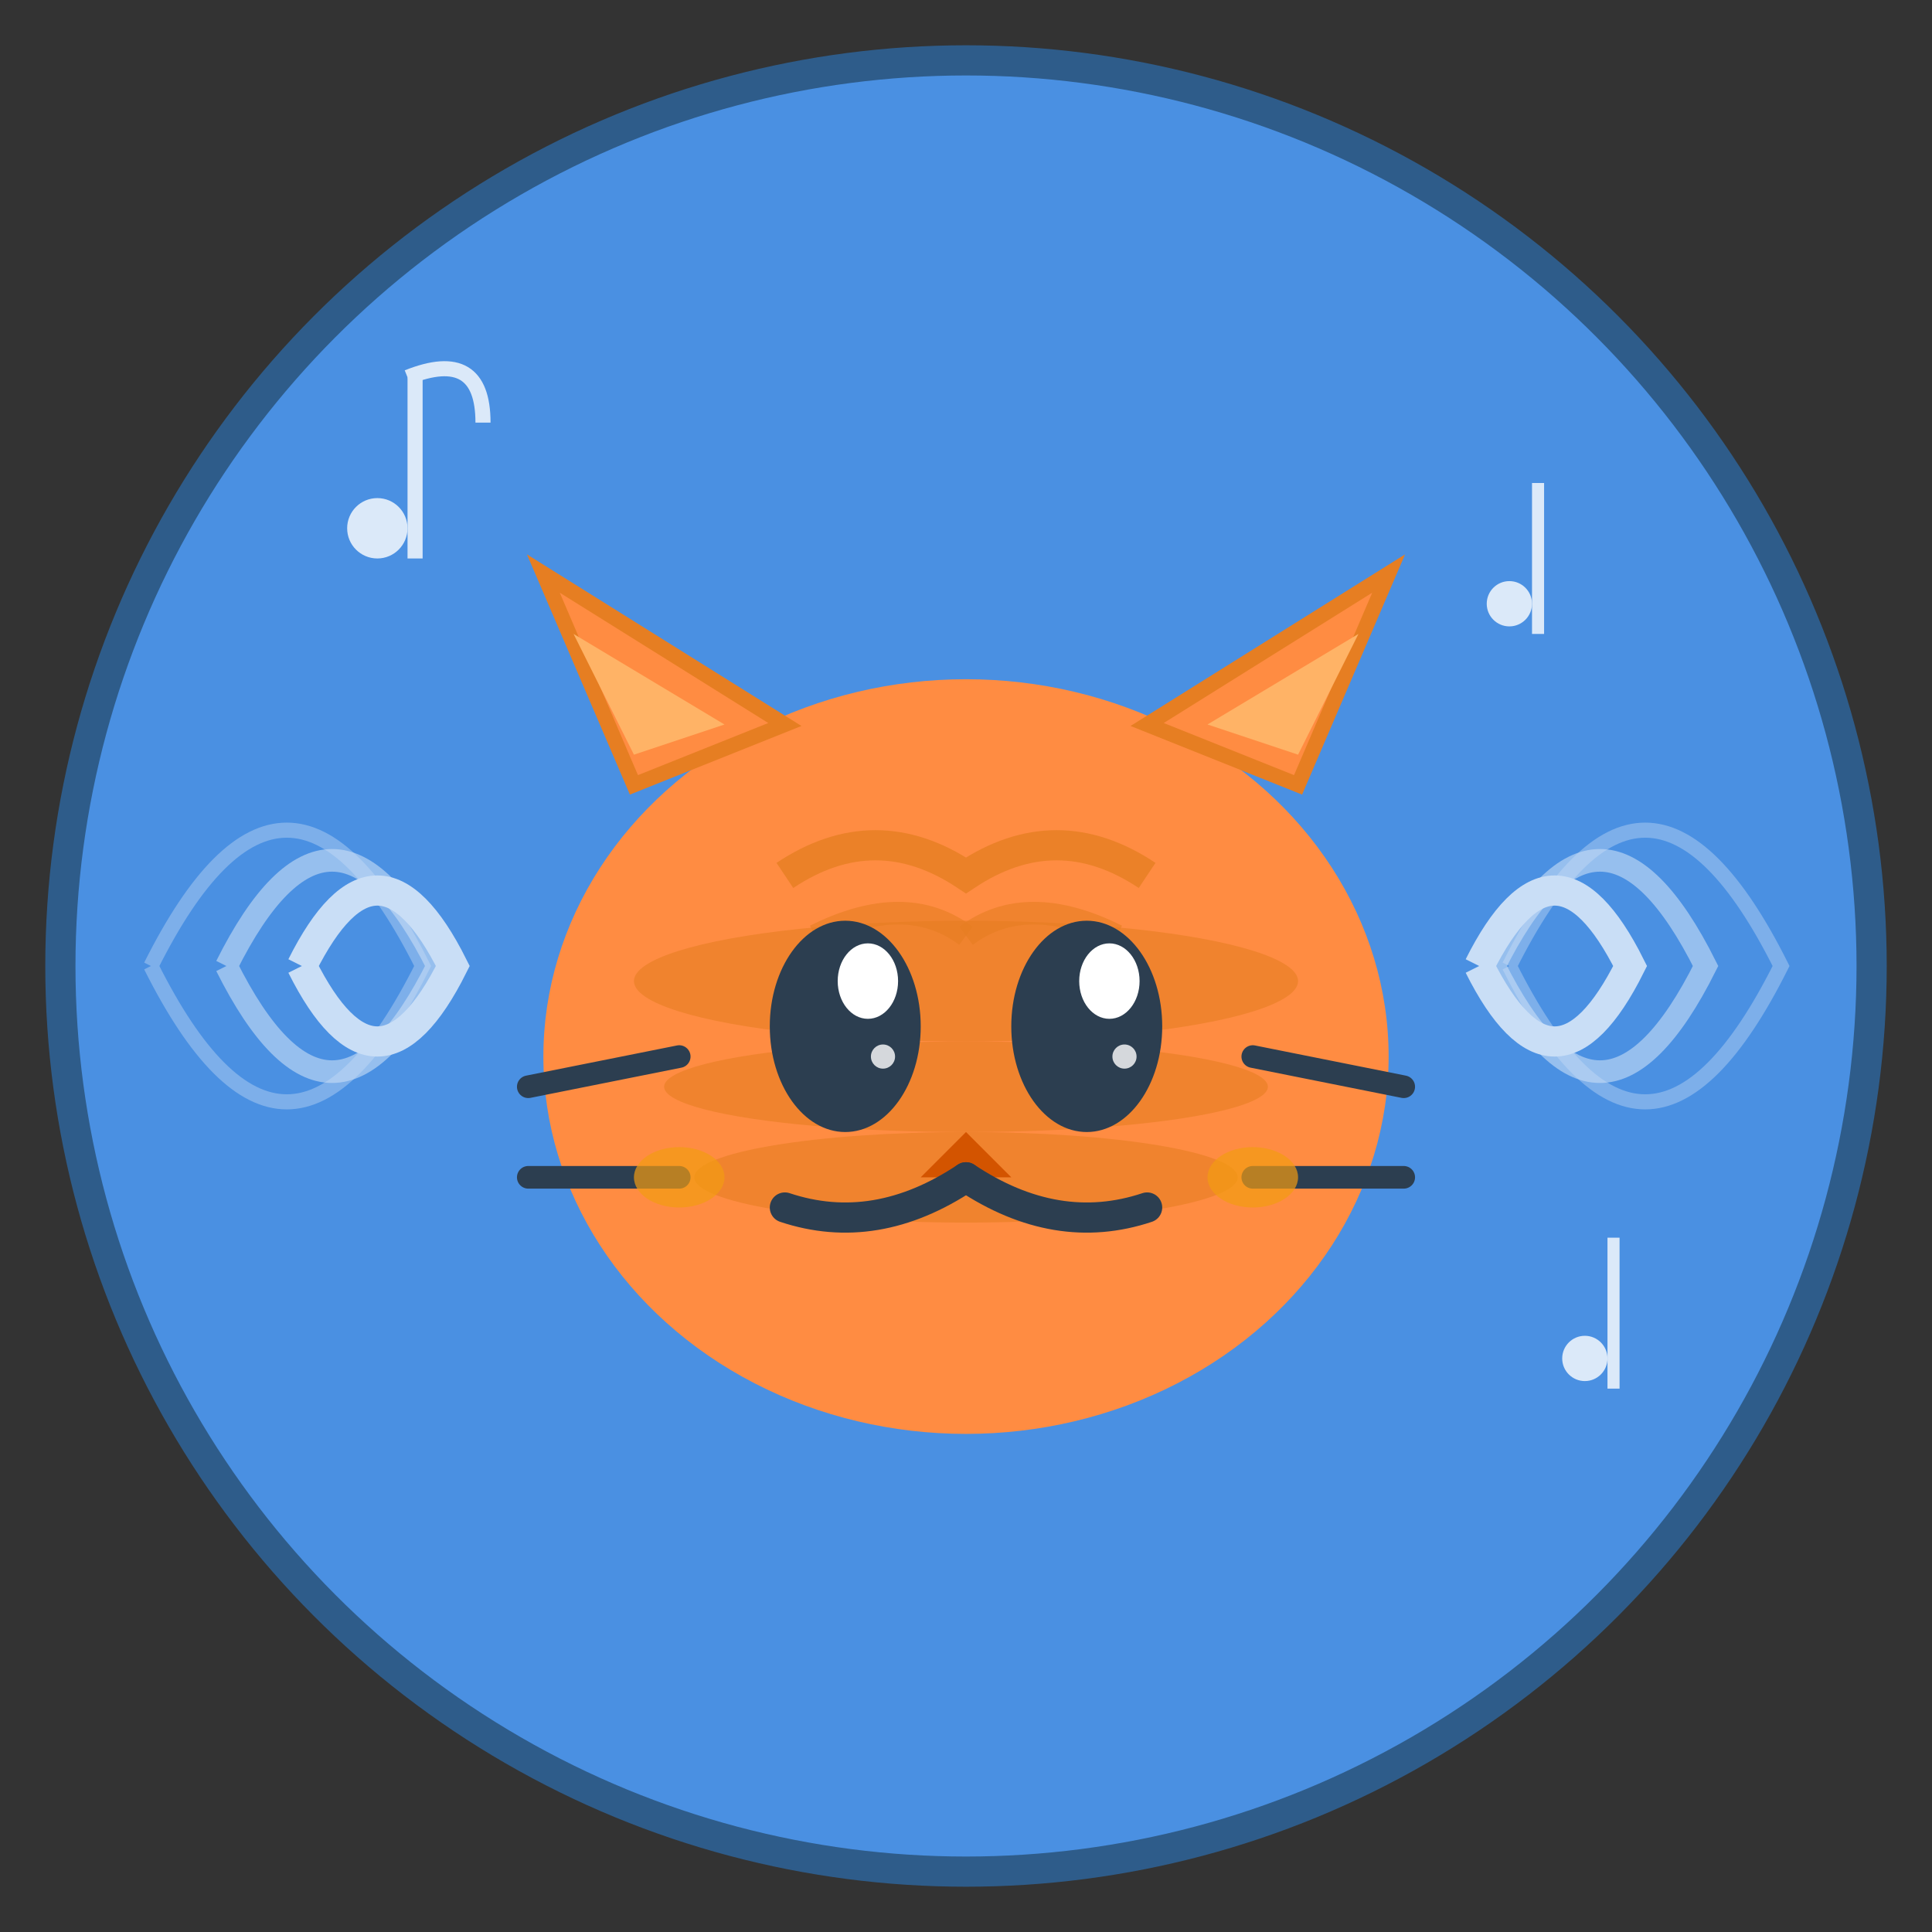 <?xml version="1.0" encoding="UTF-8"?>
<svg width="128" height="128" viewBox="0 0 128 128" xmlns="http://www.w3.org/2000/svg" style="background: transparent;">
  <rect x="0" y="0" width="128" height="128" fill="#333333" stroke="none"/>
  <!-- 背景圆形 -->
  <circle cx="64" cy="64" r="60" fill="#4A90E2" stroke="#2E5C8A" stroke-width="2"/>
  
  <!-- 猫咪头部 -->
  <ellipse cx="64" cy="70" rx="28" ry="25" fill="#FF8C42"/>

  <!-- 橘猫条纹 -->
  <ellipse cx="64" cy="65" rx="22" ry="4" fill="#E67E22" opacity="0.6"/>
  <ellipse cx="64" cy="72" rx="20" ry="3" fill="#E67E22" opacity="0.6"/>
  <ellipse cx="64" cy="78" rx="18" ry="3" fill="#E67E22" opacity="0.6"/>

  <!-- 橘猫额头的经典"M"形条纹 -->
  <path d="M 52 58 Q 58 54 64 58 Q 70 54 76 58" stroke="#E67E22" stroke-width="2" fill="none" opacity="0.8"/>
  <path d="M 54 62 Q 60 59 64 62" stroke="#E67E22" stroke-width="1.5" fill="none" opacity="0.6"/>
  <path d="M 64 62 Q 68 59 74 62" stroke="#E67E22" stroke-width="1.5" fill="none" opacity="0.6"/>

  <!-- 猫咪耳朵 -->
  <path d="M 42 52 L 36 38 L 52 48 Z" fill="#FF8C42" stroke="#E67E22" stroke-width="1"/>
  <path d="M 86 52 L 92 38 L 76 48 Z" fill="#FF8C42" stroke="#E67E22" stroke-width="1"/>

  <!-- 耳朵内部 -->
  <path d="M 42 50 L 38 42 L 48 48 Z" fill="#FFB366"/>
  <path d="M 86 50 L 90 42 L 80 48 Z" fill="#FFB366"/>
  
  <!-- 猫咪眼睛 - 更大更可爱 -->
  <ellipse cx="56" cy="68" rx="5" ry="7" fill="#2C3E50"/>
  <ellipse cx="72" cy="68" rx="5" ry="7" fill="#2C3E50"/>

  <!-- 眼睛高光 - 更大更亮 -->
  <ellipse cx="57.5" cy="65" rx="2" ry="2.5" fill="#FFFFFF"/>
  <ellipse cx="73.5" cy="65" rx="2" ry="2.5" fill="#FFFFFF"/>

  <!-- 小小的眼睛反光点 -->
  <circle cx="58.5" cy="70" r="0.8" fill="#FFFFFF" opacity="0.8"/>
  <circle cx="74.5" cy="70" r="0.8" fill="#FFFFFF" opacity="0.8"/>
  
  <!-- 猫咪鼻子 -->
  <path d="M 64 75 L 61 78 L 67 78 Z" fill="#D35400"/>
  
  <!-- 猫咪嘴巴 -->
  <path d="M 64 78 Q 58 82 52 80" stroke="#2C3E50" stroke-width="2" fill="none" stroke-linecap="round"/>
  <path d="M 64 78 Q 70 82 76 80" stroke="#2C3E50" stroke-width="2" fill="none" stroke-linecap="round"/>
  
  <!-- 猫咪胡须 -->
  <line x1="35" y1="72" x2="45" y2="70" stroke="#2C3E50" stroke-width="1.5" stroke-linecap="round"/>
  <line x1="35" y1="78" x2="45" y2="78" stroke="#2C3E50" stroke-width="1.5" stroke-linecap="round"/>
  <line x1="83" y1="70" x2="93" y2="72" stroke="#2C3E50" stroke-width="1.5" stroke-linecap="round"/>
  <line x1="83" y1="78" x2="93" y2="78" stroke="#2C3E50" stroke-width="1.5" stroke-linecap="round"/>
  
  <!-- 音频波纹效果 -->
  <g opacity="0.7">
    <!-- 第一层波纹 -->
    <path d="M 20 64 Q 25 54 30 64 Q 25 74 20 64" stroke="#FFFFFF" stroke-width="2" fill="none"/>
    <path d="M 98 64 Q 103 54 108 64 Q 103 74 98 64" stroke="#FFFFFF" stroke-width="2" fill="none"/>
    
    <!-- 第二层波纹 -->
    <path d="M 15 64 Q 22 50 29 64 Q 22 78 15 64" stroke="#FFFFFF" stroke-width="1.5" fill="none" opacity="0.6"/>
    <path d="M 99 64 Q 106 50 113 64 Q 106 78 99 64" stroke="#FFFFFF" stroke-width="1.5" fill="none" opacity="0.6"/>
    
    <!-- 第三层波纹 -->
    <path d="M 10 64 Q 19 46 28 64 Q 19 82 10 64" stroke="#FFFFFF" stroke-width="1" fill="none" opacity="0.4"/>
    <path d="M 100 64 Q 109 46 118 64 Q 109 82 100 64" stroke="#FFFFFF" stroke-width="1" fill="none" opacity="0.4"/>
  </g>
  
  <!-- 音符装饰 -->
  <g fill="#FFFFFF" opacity="0.8">
    <!-- 音符1 -->
    <circle cx="25" cy="35" r="2"/>
    <rect x="27" y="25" width="1" height="12"/>
    <path d="M 27 25 Q 32 23 32 28" stroke="#FFFFFF" stroke-width="1" fill="none"/>
    
    <!-- 音符2 -->
    <circle cx="100" cy="40" r="1.5"/>
    <rect x="101.5" y="32" width="0.8" height="10"/>
    
    <!-- 音符3 -->
    <circle cx="105" cy="90" r="1.5"/>
    <rect x="106.5" y="82" width="0.8" height="10"/>
  </g>
  
  <!-- 可爱的腮红 -->
  <ellipse cx="45" cy="78" rx="3" ry="2" fill="#F39C12" opacity="0.7"/>
  <ellipse cx="83" cy="78" rx="3" ry="2" fill="#F39C12" opacity="0.7"/>
</svg>
